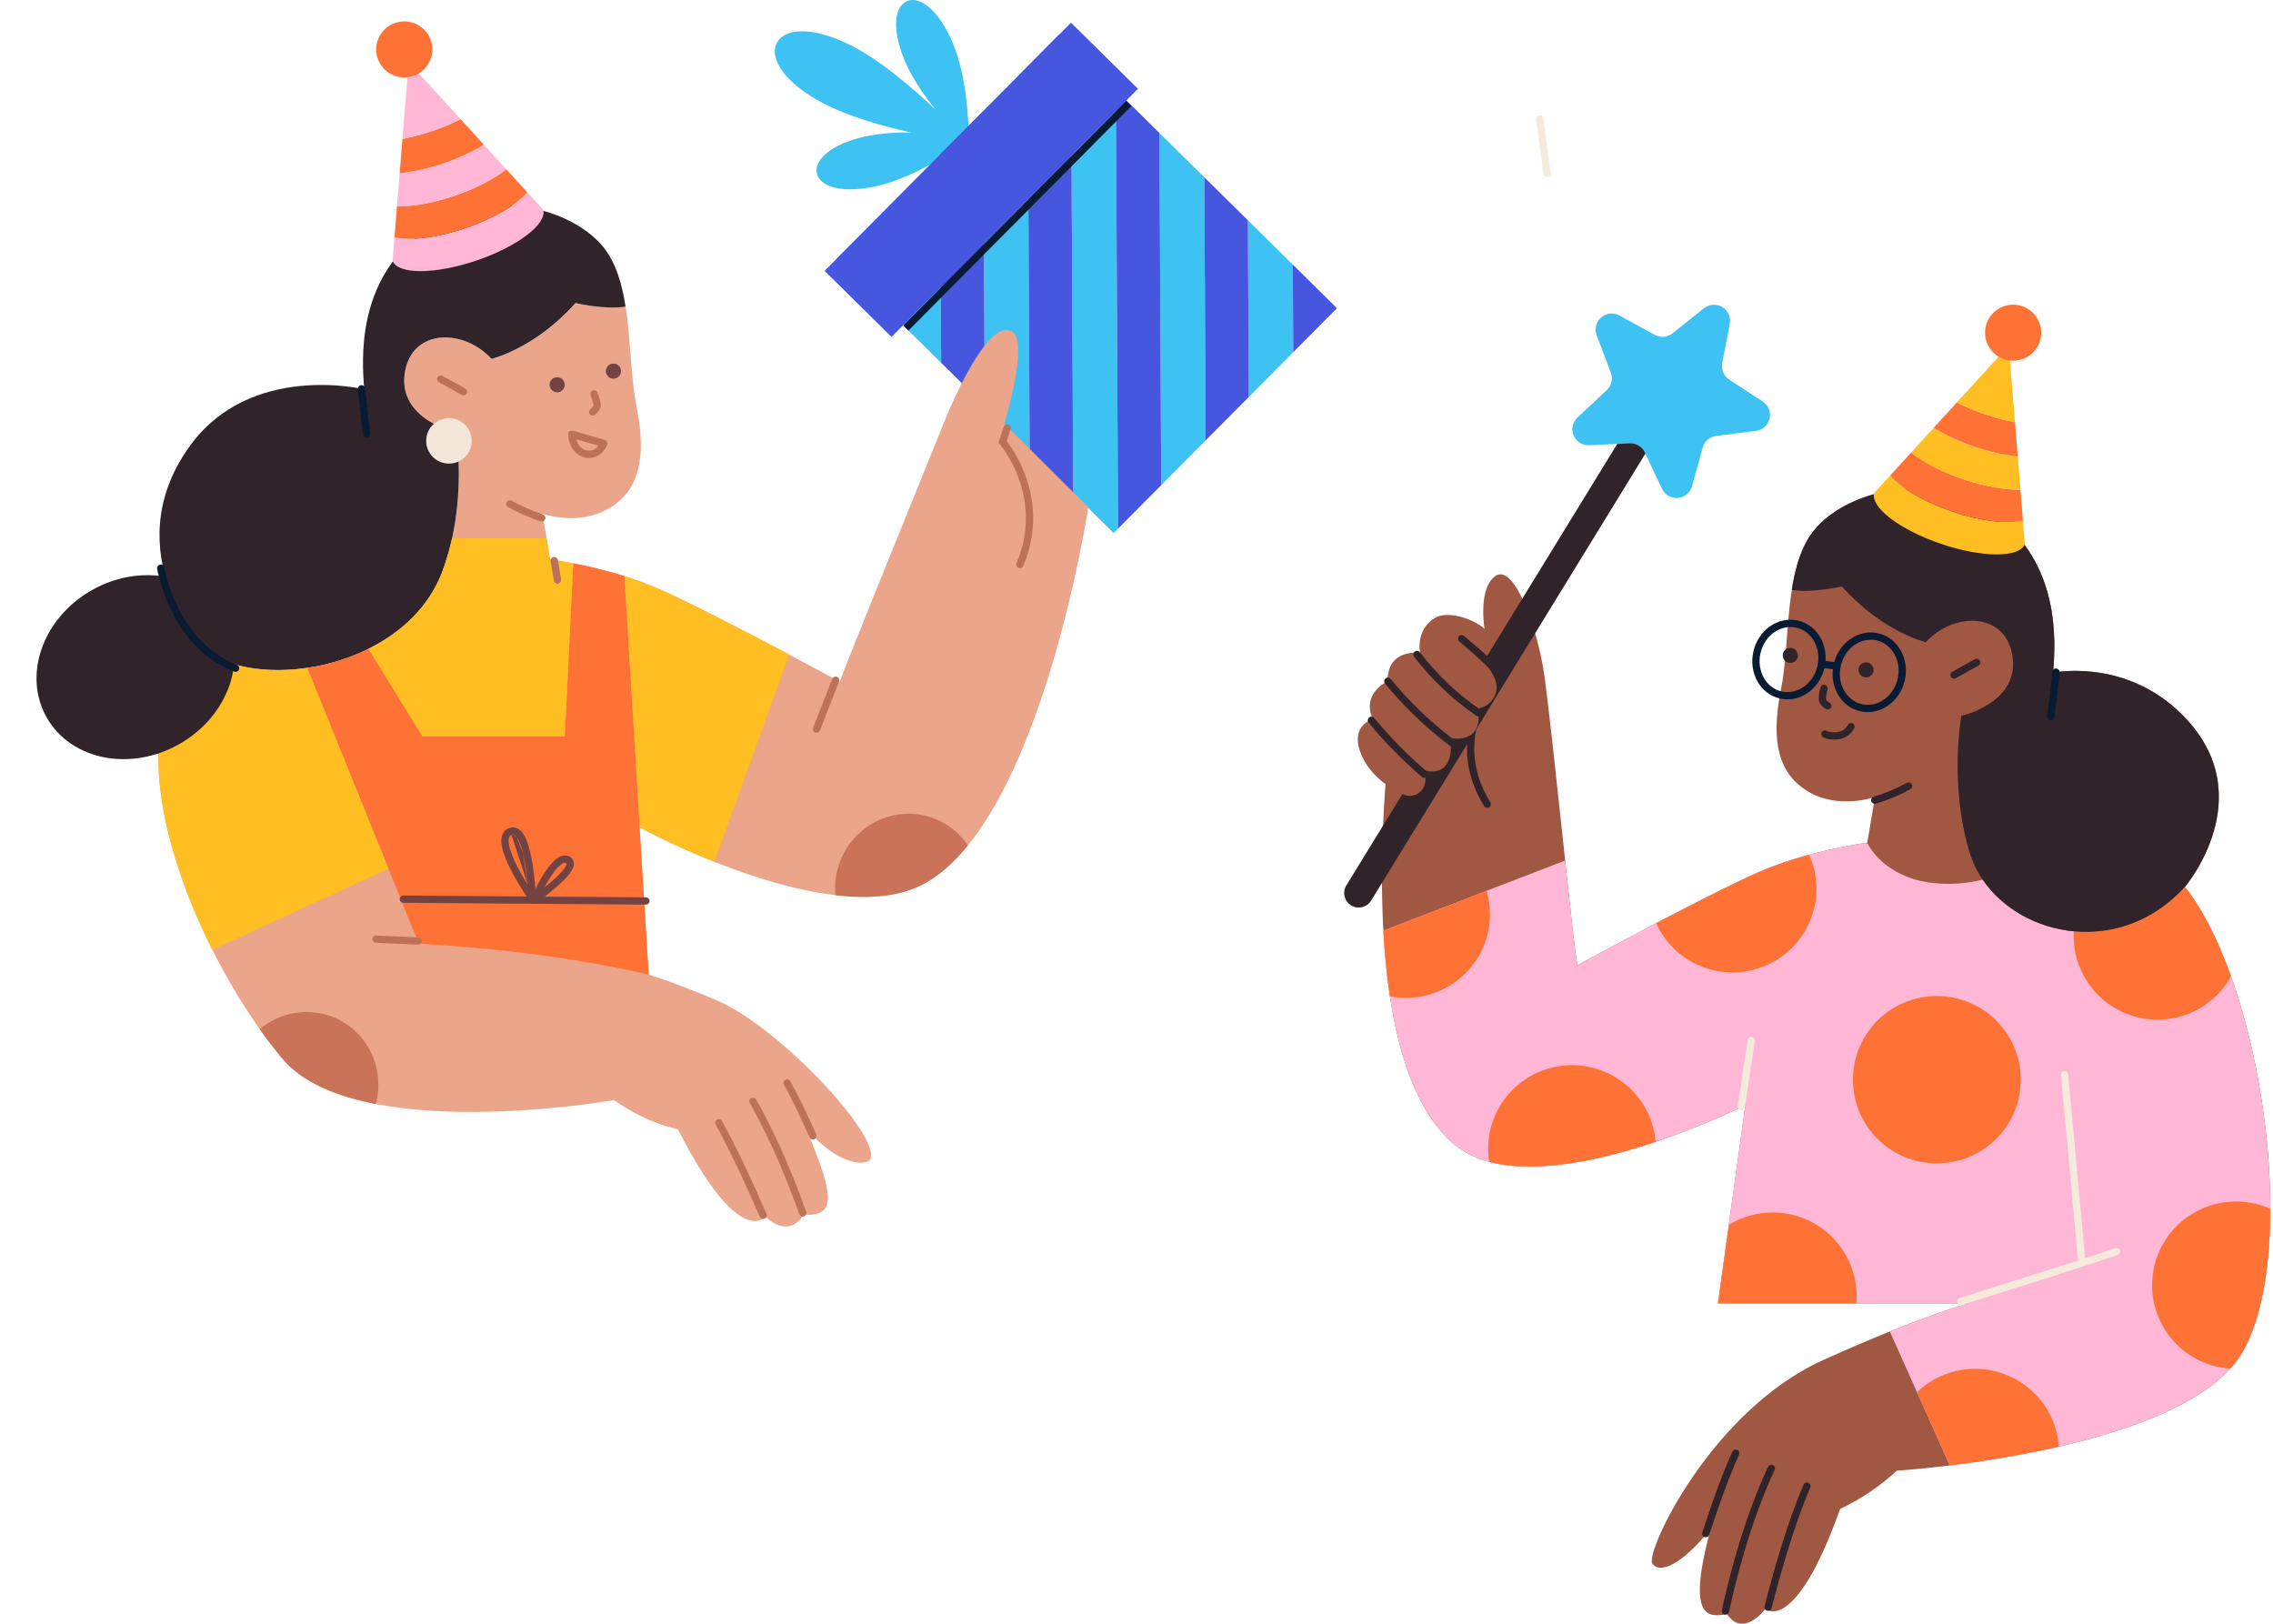 <svg width="266" height="190" viewBox="0 0 266 190" fill="none" xmlns="http://www.w3.org/2000/svg">
<path d="M113.361 16.712C113.361 16.625 113.361 16.499 113.361 16.37L113.463 16.293L113.363 16.272C113.363 14.442 113.207 9.007 111.425 4.866C109.841 1.187 107.655 -0.514 106.137 0.135C104.619 0.784 104.348 3.54 105.924 7.213C106.803 9.26 108.188 11.237 109.523 12.867C106.835 10.328 103.166 7.181 99.853 5.449C95.37 3.108 91.884 3.178 90.917 5.013C89.951 6.847 91.878 9.752 96.356 12.095C99.27 13.62 103.249 14.75 106.63 15.518C104.818 15.456 103.004 15.609 101.228 15.974C97.308 16.851 95.234 18.683 95.594 20.287C95.955 21.892 98.617 22.664 102.536 21.787C106.901 20.811 111.363 17.808 112.897 16.704L113.169 16.744C113.28 16.848 113.346 16.906 113.346 16.906C113.346 16.906 113.346 16.857 113.346 16.77H113.41L113.361 16.712Z" fill="#3EC1F3"/>
<path d="M156.458 36.062L156.392 35.998V36.13L156.458 36.062Z" fill="#3EC1F3"/>
<path d="M151.342 41.216L151.289 30.961L146.038 25.779L146.142 46.45L151.342 41.216Z" fill="#3EC1F3"/>
<path d="M115.067 12.997L115.242 47.489L120.493 52.67L120.265 7.762L115.067 12.997Z" fill="#3EC1F3"/>
<path d="M97.854 30.331L110.137 42.452L110.013 18.085L97.854 30.331Z" fill="#3EC1F3"/>
<path d="M141.091 51.536L140.935 20.745L135.682 15.561L135.891 56.773L141.091 51.536Z" fill="#3EC1F3"/>
<path d="M130.581 10.526L125.33 5.345L125.594 57.707L130.327 62.376L130.841 61.859L130.581 10.526Z" fill="#3EC1F3"/>
<path d="M110.014 18.085L110.138 42.452L115.242 47.489L115.067 12.997L110.014 18.085Z" fill="#4756DF"/>
<path d="M123.984 4.017L120.263 7.762L120.492 52.67L125.593 57.707L125.329 5.345L123.984 4.017Z" fill="#4756DF"/>
<path d="M135.892 56.773L135.682 15.561L130.581 10.526L130.841 61.859L135.892 56.773Z" fill="#4756DF"/>
<path d="M146.141 46.45L146.037 25.779L140.935 20.745L141.091 51.536L146.141 46.45Z" fill="#4756DF"/>
<path d="M156.392 36.13V35.998L151.289 30.961L151.342 41.215L156.392 36.13Z" fill="#4756DF"/>
<path fill-rule="evenodd" clip-rule="evenodd" d="M105.7 38.086L131.783 11.821L132.389 12.419L106.307 38.685L105.7 38.086Z" fill="#081B33"/>
<path d="M125.335 2.656L96.501 31.694L104.333 39.423L133.168 10.385L125.335 2.656Z" fill="#4756DF"/>
<path d="M117.539 49.568C117.539 49.568 120.314 40.418 118.606 38.928C116.544 37.13 113.056 42.971 110.245 49.993C107.288 57.371 98.718 78.295 98.291 79.785C98.291 79.785 83.688 71.826 77.158 68.932C71.395 66.379 64.374 65.451 64.374 65.451L63.482 60.108C63.482 60.108 67.651 61.597 71.224 59.514C74.797 57.431 75.692 53.575 74.501 47.638C73.794 44.12 73.82 39.764 73.22 35.881C70.842 36.281 67.359 35.466 67.359 35.466C62.592 40.809 57.539 41.996 57.539 41.996C54.263 38.434 48.305 38.434 47.413 43.486C46.424 49.072 53.368 50.611 53.368 50.611C53.368 50.611 54.781 58.718 51.793 66.804C47.641 78.04 30.904 81.021 24.043 76.167C11.662 84.892 22.615 111.4 33.008 123.833C41.547 134.047 71.858 128.728 71.858 128.728C71.858 128.728 75.274 131.281 79.329 132.132C86.587 146.39 89.575 142.346 89.575 142.346C89.575 142.346 92.137 145.113 94.058 142.134C97.9 142.346 97.687 140.006 94.272 131.919C98.114 136.601 101.875 136.616 101.956 135.324C102.17 131.919 90.856 120.003 83.812 117.024C78.52 114.785 75.914 114.045 75.914 114.045L74.847 96.808C74.847 96.808 97.499 109.21 108.146 103.405C121.808 95.957 127.358 59.356 127.358 59.356L117.539 49.568Z" fill="#EAA58B"/>
<path d="M51.792 66.804C54.781 58.718 53.355 50.606 53.355 50.606C53.355 50.606 46.411 49.068 47.4 43.482C48.292 38.434 54.249 38.434 57.526 41.992C57.526 41.992 62.587 40.805 67.345 35.462C67.345 35.462 70.829 36.277 73.207 35.877C72.791 33.202 72.078 30.744 70.62 28.929C67.046 24.477 57.219 21.506 49.477 27.148C41.734 32.789 42.328 41.992 42.627 45.554C42.627 45.554 29.236 42.286 22.113 52.33C13.361 64.672 24.034 76.163 24.034 76.163C30.903 81.021 47.641 78.04 51.792 66.804Z" fill="#30242A"/>
<path d="M75.219 102.845L74.846 96.808H74.865L73.078 67.409C71.107 66.801 69.105 66.299 67.08 65.904L66.094 86.168H49.444L43.119 75.922C40.861 77.033 38.444 77.785 35.953 78.15L45.465 101.651L49.017 110.427C49.017 110.427 57.128 110.853 64.386 111.917C71.644 112.981 75.913 114.045 75.913 114.045L75.219 102.845Z" fill="#FF7235"/>
<path fill-rule="evenodd" clip-rule="evenodd" d="M117.985 49.69C118.209 49.76 118.335 49.999 118.264 50.223C118.113 50.701 117.959 51.168 117.806 51.612C117.832 51.645 117.861 51.683 117.893 51.724C118.041 51.92 118.247 52.206 118.482 52.574C118.952 53.31 119.542 54.375 120.021 55.701C120.982 58.355 121.505 62.06 119.746 66.225C119.655 66.441 119.405 66.543 119.187 66.452C118.97 66.36 118.868 66.111 118.959 65.894C120.616 61.973 120.125 58.495 119.218 55.99C118.764 54.735 118.206 53.726 117.762 53.032C117.54 52.685 117.348 52.417 117.212 52.238C117.144 52.148 117.09 52.081 117.054 52.036C117.036 52.014 117.022 51.998 117.013 51.987C117.009 51.982 117.006 51.978 117.004 51.976L117.002 51.974L117.002 51.974L117.002 51.974L117.002 51.974L116.84 51.788L116.922 51.555C117.098 51.056 117.275 50.52 117.449 49.968C117.52 49.744 117.76 49.619 117.985 49.69Z" fill="#BB7259"/>
<path fill-rule="evenodd" clip-rule="evenodd" d="M97.946 79.199C98.166 79.284 98.275 79.531 98.189 79.75L95.95 85.472C95.864 85.691 95.616 85.799 95.397 85.714C95.177 85.628 95.069 85.382 95.154 85.163L97.393 79.441C97.479 79.222 97.727 79.113 97.946 79.199Z" fill="#BB7259"/>
<path fill-rule="evenodd" clip-rule="evenodd" d="M91.909 126.369C92.114 126.254 92.375 126.326 92.49 126.531C93.487 128.293 94.611 130.696 95.515 132.739C95.61 132.954 95.512 133.206 95.296 133.3C95.081 133.395 94.829 133.298 94.734 133.083C93.832 131.045 92.722 128.673 91.747 126.949C91.631 126.744 91.704 126.485 91.909 126.369Z" fill="#BB7259"/>
<path fill-rule="evenodd" clip-rule="evenodd" d="M87.902 128.492C88.107 128.375 88.367 128.447 88.484 128.651C91.063 133.179 93.081 138.24 94.344 141.787C94.423 142.008 94.307 142.252 94.085 142.33C93.863 142.409 93.619 142.293 93.54 142.072C92.284 138.546 90.285 133.537 87.741 129.072C87.625 128.867 87.697 128.608 87.902 128.492Z" fill="#BB7259"/>
<path fill-rule="evenodd" clip-rule="evenodd" d="M83.925 131.007C84.132 130.895 84.392 130.971 84.504 131.177C86.435 134.71 88.311 138.82 89.7 142.044C89.793 142.26 89.693 142.511 89.477 142.603C89.26 142.696 89.009 142.596 88.916 142.38C87.531 139.166 85.667 135.083 83.755 131.585C83.642 131.378 83.718 131.12 83.925 131.007Z" fill="#BB7259"/>
<path fill-rule="evenodd" clip-rule="evenodd" d="M46.776 105.21C46.778 104.975 46.97 104.786 47.206 104.788L75.596 105.001C75.832 105.003 76.022 105.195 76.02 105.43C76.018 105.665 75.826 105.854 75.59 105.852L47.2 105.639C46.964 105.637 46.774 105.446 46.776 105.21Z" fill="#724342"/>
<path d="M38.596 118.864C37.211 118.396 35.727 118.294 34.29 118.568C32.853 118.843 31.512 119.484 30.399 120.431C31.264 121.65 32.137 122.793 33.008 123.835C35.368 126.659 39.392 128.304 43.98 129.183C45.143 124.846 42.827 120.316 38.596 118.864Z" fill="#CA7358"/>
<path d="M108.145 103.405C110 102.394 111.704 100.851 113.268 98.924C112.256 97.405 110.77 96.262 109.04 95.67C104.611 94.153 99.759 96.579 98.203 101.088C97.797 102.263 97.646 103.512 97.761 104.75C101.635 105.205 105.315 104.948 108.145 103.405Z" fill="#CA7358"/>
<path d="M35.952 78.15C31.354 78.834 26.863 78.163 24.043 76.167C15.046 82.508 18.372 98.238 24.85 111.136L45.466 101.651L35.952 78.15Z" fill="#FFBE21"/>
<path d="M51.792 66.804C50.251 70.973 46.976 74.005 43.119 75.922L49.444 86.168H66.094L67.08 65.915C65.441 65.593 64.373 65.451 64.373 65.451L63.959 62.974H52.906C52.624 64.275 52.251 65.554 51.792 66.804Z" fill="#FFBE21"/>
<path d="M77.155 68.932C75.826 68.352 74.465 67.847 73.078 67.419L74.865 96.819C77.7 98.316 80.615 99.657 83.597 100.839L92.349 76.593C87.551 74.039 80.974 70.635 77.155 68.932Z" fill="#FFBE21"/>
<path d="M21.049 87.031C26.766 83.741 29.077 77.06 26.21 72.109C23.343 67.159 16.383 65.813 10.666 69.104C4.949 72.395 2.638 79.075 5.505 84.026C8.372 88.976 15.331 90.322 21.049 87.031Z" fill="#30242A"/>
<path fill-rule="evenodd" clip-rule="evenodd" d="M18.743 66.065C18.976 66.026 19.195 66.183 19.234 66.415L18.813 66.485C19.234 66.415 19.234 66.415 19.234 66.415C19.234 66.415 19.234 66.415 19.234 66.415L19.234 66.415L19.235 66.419L19.238 66.436C19.241 66.451 19.245 66.475 19.251 66.506C19.263 66.569 19.282 66.662 19.308 66.783C19.362 67.025 19.446 67.376 19.57 67.807C19.819 68.67 20.224 69.849 20.85 71.111C22.106 73.641 24.228 76.461 27.717 77.791C27.938 77.875 28.048 78.121 27.964 78.341C27.88 78.56 27.633 78.67 27.413 78.586C23.644 77.15 21.39 74.118 20.085 71.488C19.43 70.17 19.008 68.941 18.75 68.042C18.62 67.592 18.531 67.223 18.474 66.966C18.446 66.837 18.426 66.736 18.412 66.666C18.406 66.631 18.401 66.604 18.397 66.586C18.396 66.576 18.394 66.569 18.393 66.564L18.392 66.558L18.392 66.556L18.392 66.555C18.392 66.555 18.392 66.555 18.813 66.485L18.392 66.555C18.353 66.323 18.51 66.104 18.743 66.065Z" fill="#081B33"/>
<path fill-rule="evenodd" clip-rule="evenodd" d="M180.131 13.503C180.365 13.472 180.58 13.635 180.611 13.868L181.465 20.252C181.496 20.485 181.332 20.699 181.098 20.73C180.864 20.761 180.65 20.598 180.619 20.365L179.765 13.981C179.734 13.748 179.898 13.534 180.131 13.503Z" fill="#F5EBDC"/>
<path d="M255.693 103.784C255.693 103.784 265.299 92.506 254.626 82.93C248.102 77.078 240.266 78.708 240.266 78.708C240.563 75.146 241.159 65.94 233.416 60.301C225.674 54.662 215.844 57.631 212.271 62.082C208.698 66.534 209.592 74.85 208.401 80.787C207.21 86.724 208.102 90.576 211.675 92.663C215.249 94.751 219.42 93.257 219.42 93.257L218.525 98.6C218.525 98.6 211.507 99.528 205.743 102.081C199.212 104.975 184.611 112.934 184.611 112.934C184.184 111.444 181.836 87.186 180.769 79.312C179.955 73.314 177.14 65.906 175.005 67.396C172.935 68.841 173.724 73.567 173.724 73.567L162.838 84.845C162.838 84.845 157.457 123.516 170.309 134.001C179.701 141.661 204.249 129.319 204.249 129.319L201.047 152.514H230.338C230.338 152.514 224.846 153.969 213.428 159.11C200.193 165.069 192.509 181.667 193.363 182.944C194.217 184.22 196.778 183.156 200.193 178.9C197.205 189.966 200.193 189.115 202.115 188.902C204.068 191.702 206.597 188.263 206.597 188.263C206.597 188.263 210.013 191.455 215.349 176.56C217.773 175.42 220.006 173.913 221.966 172.091C221.966 172.091 255.907 169.963 262.524 158.046C269.141 146.13 264.658 115.062 255.693 103.784Z" fill="#A15842"/>
<path fill-rule="evenodd" clip-rule="evenodd" d="M43.574 109.877C43.585 109.642 43.784 109.46 44.019 109.47L48.929 109.683C49.164 109.693 49.347 109.892 49.337 110.126C49.327 110.361 49.127 110.543 48.892 110.533L43.982 110.32C43.747 110.31 43.564 110.111 43.574 109.877Z" fill="#BB7259"/>
<path fill-rule="evenodd" clip-rule="evenodd" d="M59.288 58.771C59.4 58.565 59.658 58.487 59.866 58.599C61.046 59.233 62.276 59.769 63.544 60.203C63.767 60.279 63.886 60.521 63.809 60.744C63.733 60.966 63.49 61.084 63.267 61.008C61.955 60.559 60.682 60.004 59.461 59.348C59.253 59.236 59.176 58.978 59.288 58.771Z" fill="#BB7259"/>
<path fill-rule="evenodd" clip-rule="evenodd" d="M42.26 45.074C42.495 45.05 42.704 45.221 42.727 45.455C42.889 47.077 43.108 49.093 43.321 50.682C43.352 50.915 43.188 51.129 42.954 51.16C42.721 51.191 42.506 51.027 42.475 50.794C42.26 49.192 42.04 47.165 41.877 45.539C41.854 45.305 42.025 45.097 42.26 45.074Z" fill="#081B33"/>
<path fill-rule="evenodd" clip-rule="evenodd" d="M59.86 97.697C59.995 97.643 60.087 97.653 60.166 97.687ZM60.166 97.687C60.259 97.728 60.377 97.823 60.509 98.014ZM60.509 98.014C60.776 98.401 61.01 99.045 61.207 99.868ZM61.207 99.868C61.47 100.97 61.645 102.301 61.772 103.545ZM61.772 103.545C61.387 102.929 60.94 102.173 60.545 101.4C60.074 100.479 59.696 99.567 59.566 98.847C59.502 98.487 59.507 98.215 59.564 98.028C59.614 97.862 59.704 97.759 59.86 97.697M62.037 99.671C62.443 101.372 62.644 103.563 62.776 105.162C62.791 105.353 62.677 105.531 62.496 105.597C62.315 105.662 62.112 105.599 62.002 105.442L62.35 105.197C62.002 105.442 62.001 105.442 62.001 105.442L61.997 105.436L61.986 105.421C61.977 105.407 61.962 105.387 61.944 105.36C61.908 105.308 61.855 105.231 61.788 105.134C61.656 104.938 61.47 104.659 61.253 104.321C60.822 103.646 60.267 102.733 59.784 101.786C59.305 100.848 58.878 99.844 58.726 98.998C58.65 98.575 58.635 98.151 58.747 97.781C58.866 97.39 59.124 97.074 59.542 96.907C59.87 96.776 60.201 96.774 60.508 96.907C60.799 97.034 61.029 97.266 61.212 97.531C61.574 98.053 61.836 98.828 62.037 99.671Z" fill="#724342"/>
<path fill-rule="evenodd" clip-rule="evenodd" d="M62.506 105.32L62.114 105.151C62.037 105.328 62.09 105.535 62.242 105.655C62.395 105.774 62.608 105.776 62.763 105.66C63.73 104.931 65.051 103.92 65.977 102.993C66.433 102.536 66.832 102.063 67.027 101.627C67.126 101.408 67.193 101.153 67.147 100.894C67.097 100.614 66.925 100.397 66.68 100.253C66.369 100.07 66.035 100.061 65.726 100.159C65.432 100.252 65.159 100.441 64.915 100.66C64.427 101.1 63.954 101.757 63.549 102.41C63.14 103.069 62.782 103.754 62.526 104.272C62.399 104.531 62.296 104.75 62.225 104.904C62.19 104.981 62.162 105.042 62.143 105.085C62.134 105.106 62.127 105.122 62.122 105.133L62.116 105.146L62.114 105.151C62.114 105.151 62.114 105.151 62.506 105.32ZM64.275 102.858C64.068 103.193 63.873 103.536 63.698 103.86C64.299 103.378 64.894 102.871 65.372 102.393C65.816 101.947 66.12 101.565 66.248 101.28C66.311 101.139 66.31 101.067 66.306 101.044C66.306 101.044 66.306 101.044 66.306 101.044C66.306 101.04 66.306 101.021 66.247 100.986C66.177 100.945 66.101 100.933 65.984 100.97C65.853 101.011 65.686 101.113 65.487 101.292C65.091 101.649 64.669 102.223 64.275 102.858Z" fill="#724342"/>
<path fill-rule="evenodd" clip-rule="evenodd" d="M64.79 65.18C65.023 65.141 65.243 65.298 65.282 65.53L65.662 67.798C65.701 68.03 65.544 68.249 65.311 68.288C65.079 68.327 64.859 68.17 64.82 67.938L64.44 65.67C64.401 65.438 64.558 65.219 64.79 65.18Z" fill="#BB7259"/>
<path fill-rule="evenodd" clip-rule="evenodd" d="M51.203 44.154C51.318 43.948 51.578 43.874 51.784 43.989L54.441 45.461C54.647 45.575 54.722 45.834 54.607 46.04C54.492 46.245 54.233 46.319 54.026 46.205L51.369 44.733C51.163 44.618 51.089 44.359 51.203 44.154Z" fill="#BB7259"/>
<path fill-rule="evenodd" clip-rule="evenodd" d="M66.654 50.48C66.762 50.394 66.905 50.366 67.038 50.403L70.771 51.467C70.885 51.5 70.98 51.578 71.034 51.682C71.087 51.787 71.095 51.909 71.056 52.02C70.632 53.198 69.531 53.747 68.497 53.544C67.445 53.338 66.578 52.389 66.494 50.836C66.487 50.698 66.546 50.566 66.654 50.48ZM67.438 51.403C67.649 52.219 68.171 52.613 68.662 52.709C69.158 52.806 69.699 52.623 70.04 52.144L67.438 51.403Z" fill="#BB7259"/>
<path d="M65.201 45.908C65.691 45.908 66.087 45.512 66.087 45.025C66.087 44.537 65.691 44.142 65.201 44.142C64.712 44.142 64.316 44.537 64.316 45.025C64.316 45.512 64.712 45.908 65.201 45.908Z" fill="#724342"/>
<path d="M71.788 44.312C72.278 44.312 72.674 43.916 72.674 43.429C72.674 42.941 72.278 42.545 71.788 42.545C71.299 42.545 70.903 42.941 70.903 43.429C70.903 43.916 71.299 44.312 71.788 44.312Z" fill="#724342"/>
<path fill-rule="evenodd" clip-rule="evenodd" d="M69.372 45.705C69.593 45.622 69.839 45.733 69.922 45.953C70.031 46.24 70.14 46.55 70.214 46.825C70.251 46.961 70.282 47.098 70.299 47.223C70.314 47.337 70.324 47.489 70.285 47.632L70.282 47.641L70.279 47.65C70.159 48.02 69.915 48.339 69.589 48.553C69.392 48.682 69.128 48.628 68.998 48.431C68.868 48.235 68.923 47.971 69.119 47.842C69.276 47.739 69.395 47.588 69.458 47.413C69.458 47.403 69.458 47.378 69.452 47.334C69.442 47.261 69.422 47.164 69.39 47.046C69.326 46.812 69.229 46.531 69.124 46.254C69.04 46.034 69.152 45.788 69.372 45.705Z" fill="#BB7259"/>
<path d="M61.691 22.483L62.82 23.72L63.567 24.541C64.043 26.201 60.578 28.846 55.763 30.484C50.947 32.123 46.584 32.138 45.944 30.533L46.033 29.427L46.17 27.761C47.978 28.186 51.116 27.843 54.474 26.697C57.831 25.55 60.525 23.93 61.691 22.483Z" fill="#FFB7D5"/>
<path d="M53.171 22.913C55.69 22.062 57.837 20.925 59.246 19.802L61.69 22.483C60.525 23.93 57.827 25.56 54.467 26.703C51.107 27.846 47.971 28.192 46.163 27.767L46.456 24.149C48.259 24.181 50.652 23.768 53.171 22.913Z" fill="#FF7235"/>
<path d="M56.629 16.933L59.246 19.802C57.837 20.925 55.69 22.058 53.171 22.913C50.652 23.768 48.261 24.19 46.455 24.151L46.767 20.285C50.253 19.865 53.612 18.724 56.629 16.933V16.933Z" fill="#FFB7D5"/>
<path d="M50.578 15.333C51.717 14.949 52.828 14.485 53.901 13.944L56.63 16.933C53.612 18.724 50.253 19.865 46.768 20.285L47.096 16.259C48.277 16.032 49.441 15.723 50.578 15.333V15.333Z" fill="#FF7235"/>
<path d="M47.096 16.259L47.824 7.279L53.903 13.944C52.83 14.485 51.719 14.949 50.579 15.333C49.441 15.723 48.277 16.032 47.096 16.259V16.259Z" fill="#FFB7D5"/>
<path d="M47.31 9.058C49.125 9.058 50.597 7.591 50.597 5.781C50.597 3.971 49.125 2.504 47.31 2.504C45.494 2.504 44.022 3.971 44.022 5.781C44.022 7.591 45.494 9.058 47.31 9.058Z" fill="#FF7235"/>
<path d="M52.54 54.249C54.014 54.249 55.208 53.058 55.208 51.589C55.208 50.12 54.014 48.929 52.54 48.929C51.066 48.929 49.872 50.12 49.872 51.589C49.872 53.058 51.066 54.249 52.54 54.249Z" fill="#F4E6D8"/>
<path d="M224.341 162.909L224.89 164.132L228.177 171.476C238.295 170.229 257.692 166.748 262.523 158.046C269.14 146.13 264.657 115.062 255.692 103.784C248.221 111.974 236.668 109.742 232.036 102.933C231.183 103.144 230.313 103.286 229.436 103.358C228.069 103.484 226.691 103.43 225.338 103.196C223.717 102.927 222.181 102.282 220.855 101.313C219.167 100.047 218.55 98.677 218.55 98.677L218.264 98.636C216.953 98.83 210.855 99.815 205.742 102.081C199.21 104.975 184.61 112.934 184.61 112.934C184.418 112.266 183.839 107.003 183.162 100.698L174.872 103.89L173.973 104.237L169.685 105.893L161.887 108.901C162.446 118.92 164.544 129.298 170.308 134.001C179.7 141.661 204.248 129.319 204.248 129.319L201.046 152.514H230.337C230.337 152.514 227.334 153.312 221.158 155.801L222.58 158.974L224.341 162.909Z" fill="#FFB7D5"/>
<path d="M183.969 124.638C181.365 124.638 178.867 125.669 177.026 127.505C175.185 129.34 174.15 131.83 174.15 134.426C174.15 134.935 174.189 135.443 174.267 135.946C179.864 137.435 187.557 135.686 193.752 133.605C193.546 131.16 192.425 128.881 190.614 127.221C188.802 125.56 186.43 124.638 183.969 124.638V124.638Z" fill="#FF7235"/>
<path d="M174.364 106.976C174.363 106.051 174.232 105.131 173.973 104.243L169.685 105.899L161.887 108.908C162.03 111.476 162.275 114.068 162.657 116.581C164.08 116.859 165.546 116.819 166.951 116.465C168.357 116.111 169.666 115.451 170.785 114.533C171.904 113.614 172.805 112.461 173.424 111.154C174.043 109.847 174.364 108.421 174.364 106.976V106.976Z" fill="#FF7235"/>
<path d="M202.754 113.785C204.39 113.784 206 113.376 207.438 112.597C208.876 111.818 210.095 110.694 210.986 109.326C211.877 107.958 212.41 106.389 212.538 104.763C212.667 103.137 212.385 101.505 211.72 100.015C209.678 100.553 207.68 101.244 205.743 102.081C202.737 103.413 198.022 105.818 193.806 108.027C194.584 109.743 195.842 111.199 197.429 112.22C199.016 113.242 200.865 113.785 202.754 113.785Z" fill="#FF7235"/>
<path d="M226.662 136.129C232.085 136.129 236.481 131.746 236.481 126.34C236.481 120.934 232.085 116.551 226.662 116.551C221.239 116.551 216.843 120.934 216.843 126.34C216.843 131.746 221.239 136.129 226.662 136.129Z" fill="#FF7235"/>
<path d="M207.451 141.874C205.642 141.874 203.868 142.374 202.328 143.319L201.047 152.514H217.229C217.255 152.233 217.27 151.95 217.27 151.663C217.27 149.067 216.235 146.577 214.394 144.741C212.553 142.905 210.055 141.874 207.451 141.874Z" fill="#FF7235"/>
<path d="M242.688 108.972C242.688 109.157 242.671 109.342 242.671 109.529C242.672 111.7 243.397 113.81 244.732 115.525C246.067 117.241 247.936 118.465 250.046 119.006C252.155 119.546 254.385 119.372 256.384 118.511C258.384 117.65 260.039 116.151 261.09 114.249C259.581 110.029 257.756 106.376 255.692 103.784C251.924 107.914 247.119 109.393 242.688 108.972Z" fill="#FF7235"/>
<path d="M251.85 150.386C251.851 152.865 252.795 155.252 254.492 157.064C256.19 158.876 258.513 159.979 260.995 160.149C261.584 159.509 262.097 158.804 262.523 158.046C264.7 154.127 265.676 148.132 265.684 141.448C264.189 140.78 262.549 140.496 260.915 140.622C259.281 140.747 257.704 141.278 256.329 142.167C254.954 143.055 253.823 144.273 253.041 145.708C252.259 147.144 251.849 148.752 251.85 150.386V150.386Z" fill="#FF7235"/>
<path d="M231.145 160.174C228.607 160.172 226.168 161.152 224.342 162.909L224.891 164.132L228.178 171.476C232.465 170.957 236.723 170.223 240.936 169.276C240.762 166.805 239.655 164.493 237.838 162.804C236.021 161.115 233.629 160.175 231.145 160.174V160.174Z" fill="#FF7235"/>
<path fill-rule="evenodd" clip-rule="evenodd" d="M248.092 146.312C248.168 146.534 248.048 146.776 247.825 146.852C243.869 148.196 238.959 149.741 234.728 151.073C232.82 151.673 231.049 152.231 229.568 152.706C229.343 152.778 229.103 152.655 229.03 152.431C228.958 152.208 229.081 151.968 229.306 151.896C230.797 151.418 232.573 150.859 234.485 150.257C238.711 148.927 243.603 147.387 247.55 146.046C247.773 145.97 248.016 146.089 248.092 146.312Z" fill="#F5EBDC"/>
<path fill-rule="evenodd" clip-rule="evenodd" d="M241.567 125.342C241.802 125.32 242.009 125.492 242.031 125.726L244.057 147.687C244.078 147.921 243.906 148.128 243.671 148.15C243.436 148.171 243.228 147.999 243.207 147.765L241.181 125.804C241.159 125.57 241.332 125.363 241.567 125.342Z" fill="#F5EBDC"/>
<path fill-rule="evenodd" clip-rule="evenodd" d="M203.3 169.655C203.514 169.754 203.607 170.007 203.509 170.22C202.21 173.026 200.725 177.431 200.024 179.589C199.952 179.813 199.711 179.935 199.487 179.863C199.262 179.79 199.139 179.55 199.212 179.327C199.911 177.173 201.411 172.722 202.733 169.863C202.832 169.65 203.086 169.557 203.3 169.655Z" fill="#30242A"/>
<path fill-rule="evenodd" clip-rule="evenodd" d="M207.47 171.437C207.684 171.536 207.776 171.789 207.677 172.002C204.722 178.342 202.984 185.582 202.339 188.591C202.29 188.82 202.063 188.967 201.832 188.918C201.602 188.869 201.455 188.643 201.504 188.413C202.153 185.387 203.907 178.071 206.903 171.643C207.002 171.43 207.256 171.338 207.47 171.437Z" fill="#30242A"/>
<path fill-rule="evenodd" clip-rule="evenodd" d="M211.628 173.509C211.845 173.603 211.944 173.853 211.85 174.069C209.944 178.453 208.269 184.455 207.326 188.164C207.268 188.391 207.036 188.529 206.807 188.472C206.579 188.414 206.44 188.182 206.498 187.955C207.442 184.241 209.131 178.182 211.067 173.73C211.161 173.515 211.412 173.416 211.628 173.509Z" fill="#30242A"/>
<path fill-rule="evenodd" clip-rule="evenodd" d="M205.001 121.333C205.234 121.368 205.395 121.585 205.36 121.817L204.198 129.542C204.163 129.774 203.946 129.934 203.713 129.9C203.48 129.865 203.319 129.648 203.354 129.416L204.515 121.691C204.55 121.459 204.768 121.299 205.001 121.333Z" fill="#F5EBDC"/>
<path d="M254.625 82.93C248.101 77.078 240.265 78.708 240.265 78.708C240.562 75.146 241.158 65.94 233.415 60.301C225.673 54.662 215.843 57.631 212.27 62.082C210.814 63.897 210.099 66.355 209.683 69.03C212.061 69.43 215.547 68.615 215.547 68.615C220.311 73.958 225.366 75.146 225.366 75.146C228.642 71.584 234.598 71.584 235.492 76.635C236.481 82.221 229.535 83.76 229.535 83.76C229.535 83.76 228.062 91.72 230.495 99.745C230.842 100.88 231.358 101.956 232.028 102.937C236.66 109.746 248.215 111.981 255.684 103.788C256.053 103.334 256.396 102.86 256.71 102.367C258.873 99.036 263.016 90.459 254.625 82.93Z" fill="#30242A"/>
<path fill-rule="evenodd" clip-rule="evenodd" d="M223.726 91.766C223.841 91.971 223.767 92.23 223.562 92.345C222.278 93.061 220.918 93.63 219.507 94.042C219.281 94.108 219.044 93.978 218.977 93.753C218.911 93.527 219.041 93.291 219.267 93.225C220.617 92.831 221.918 92.287 223.145 91.602C223.351 91.487 223.611 91.561 223.726 91.766Z" fill="#30242A"/>
<path fill-rule="evenodd" clip-rule="evenodd" d="M240.638 78.223C240.873 78.246 241.044 78.454 241.02 78.688C240.858 80.314 240.64 82.341 240.425 83.944C240.394 84.177 240.179 84.34 239.946 84.309C239.712 84.278 239.548 84.064 239.579 83.831C239.792 82.242 240.009 80.226 240.171 78.604C240.194 78.37 240.403 78.199 240.638 78.223Z" fill="#081B33"/>
<path fill-rule="evenodd" clip-rule="evenodd" d="M231.695 77.303C231.81 77.509 231.735 77.768 231.529 77.882L228.872 79.354C228.666 79.469 228.406 79.395 228.291 79.189C228.177 78.984 228.251 78.725 228.457 78.611L231.115 77.138C231.321 77.024 231.581 77.098 231.695 77.303Z" fill="#30242A"/>
<path fill-rule="evenodd" clip-rule="evenodd" d="M216.819 84.652C217.028 84.761 217.108 85.019 216.997 85.227C216.543 86.084 215.754 86.431 215.048 86.521C214.697 86.566 214.356 86.55 214.067 86.5C213.786 86.452 213.52 86.367 213.333 86.251C213.133 86.126 213.072 85.864 213.197 85.664C213.322 85.465 213.585 85.404 213.785 85.529C213.842 85.564 213.988 85.623 214.211 85.661C214.425 85.698 214.68 85.71 214.94 85.677C215.457 85.611 215.954 85.374 216.242 84.829C216.352 84.621 216.611 84.542 216.819 84.652Z" fill="#30242A"/>
<path d="M218.371 79.27C218.86 79.27 219.257 78.874 219.257 78.387C219.257 77.899 218.86 77.504 218.371 77.504C217.882 77.504 217.485 77.899 217.485 78.387C217.485 78.874 217.882 79.27 218.371 79.27Z" fill="#30242A"/>
<path fill-rule="evenodd" clip-rule="evenodd" d="M213.547 80.123C213.777 80.176 213.92 80.405 213.866 80.634C213.799 80.922 213.741 81.213 213.71 81.454C213.694 81.574 213.687 81.673 213.687 81.747C213.687 81.79 213.69 81.815 213.692 81.825C213.778 81.991 213.916 82.124 214.086 82.206C214.298 82.308 214.388 82.562 214.286 82.774C214.184 82.986 213.928 83.075 213.716 82.973C213.364 82.804 213.079 82.521 212.91 82.169L212.906 82.161L212.902 82.152C212.844 82.017 212.834 81.865 212.833 81.751C212.833 81.625 212.845 81.486 212.863 81.345C212.899 81.064 212.965 80.741 213.035 80.442C213.088 80.213 213.317 80.07 213.547 80.123Z" fill="#30242A"/>
<path fill-rule="evenodd" clip-rule="evenodd" d="M206.028 76.408C205.54 78.511 206.691 80.493 208.488 80.908C210.285 81.323 212.194 80.048 212.683 77.945C213.172 75.843 212.021 73.861 210.223 73.445C208.426 73.03 206.517 74.305 206.028 76.408ZM208.295 81.737C205.958 81.197 204.621 78.692 205.197 76.216C205.773 73.739 208.079 72.076 210.416 72.616C212.753 73.156 214.09 75.661 213.515 78.138C212.939 80.614 210.632 82.277 208.295 81.737Z" fill="#081B33"/>
<path d="M209.514 77.572C210.003 77.572 210.399 77.176 210.399 76.689C210.399 76.201 210.003 75.805 209.514 75.805C209.024 75.805 208.628 76.201 208.628 76.689C208.628 77.176 209.024 77.572 209.514 77.572Z" fill="#30242A"/>
<path fill-rule="evenodd" clip-rule="evenodd" d="M215.422 77.897C214.933 80 216.084 81.982 217.881 82.397C219.679 82.812 221.587 81.537 222.076 79.434C222.565 77.331 221.414 75.35 219.617 74.934C217.819 74.519 215.911 75.794 215.422 77.897ZM217.689 83.226C215.352 82.686 214.014 80.181 214.59 77.705C215.166 75.228 217.472 73.565 219.809 74.105C222.146 74.645 223.484 77.15 222.908 79.627C222.332 82.103 220.026 83.766 217.689 83.226Z" fill="#081B33"/>
<path fill-rule="evenodd" clip-rule="evenodd" d="M212.897 77.656C212.93 77.423 213.146 77.262 213.38 77.295L214.874 77.508C215.107 77.541 215.27 77.757 215.236 77.989C215.203 78.222 214.987 78.384 214.753 78.35L213.259 78.138C213.026 78.104 212.863 77.889 212.897 77.656Z" fill="#081B33"/>
<path fill-rule="evenodd" clip-rule="evenodd" d="M170.729 74.463C170.88 74.283 171.15 74.26 171.33 74.412L171.055 74.737L170.78 75.063C170.6 74.911 170.577 74.643 170.729 74.463ZM175.844 79.289L176.055 79.073L175.92 78.803C175.84 78.645 175.699 78.464 175.545 78.287C175.384 78.102 175.183 77.891 174.959 77.668C174.511 77.221 173.958 76.71 173.422 76.23C172.885 75.748 172.363 75.294 171.974 74.96C171.78 74.793 171.619 74.656 171.507 74.561C171.451 74.513 171.407 74.476 171.377 74.451L171.33 74.412C171.33 74.412 171.33 74.412 171.055 74.737C170.78 75.063 170.78 75.063 170.78 75.063L170.825 75.1C170.855 75.125 170.898 75.162 170.954 75.209C171.065 75.303 171.224 75.439 171.417 75.605C171.802 75.936 172.32 76.386 172.851 76.862C173.382 77.339 173.923 77.839 174.355 78.27C174.572 78.486 174.757 78.681 174.9 78.844C174.936 78.886 174.968 78.924 174.996 78.958C174.977 78.98 174.957 79.003 174.937 79.028C174.759 79.239 174.513 79.547 174.234 79.942C173.679 80.732 172.992 81.875 172.469 83.288C171.42 86.123 171.036 90.041 173.68 94.325C173.804 94.525 174.066 94.587 174.267 94.464C174.468 94.341 174.531 94.079 174.407 93.879C171.928 89.863 172.291 86.227 173.27 83.582C173.761 82.255 174.409 81.177 174.933 80.431C175.196 80.058 175.426 79.77 175.59 79.576C175.672 79.479 175.737 79.406 175.781 79.358C175.803 79.333 175.82 79.316 175.83 79.304C175.836 79.298 175.84 79.294 175.842 79.292L175.844 79.289Z" fill="#30242A"/>
<path d="M192.791 52.693C193.281 51.894 193.029 50.85 192.227 50.361C191.426 49.872 190.378 50.124 189.888 50.923L157.554 103.612C157.063 104.411 157.316 105.455 158.117 105.944C158.919 106.433 159.966 106.182 160.457 105.382L192.791 52.693Z" fill="#30242A"/>
<path d="M195.729 39.002L199.404 36.07C199.704 35.83 200.07 35.688 200.454 35.662C200.837 35.637 201.22 35.729 201.549 35.926C201.878 36.124 202.139 36.418 202.295 36.768C202.452 37.117 202.497 37.507 202.425 37.883L201.543 42.499C201.474 42.862 201.514 43.238 201.659 43.579C201.803 43.92 202.046 44.211 202.357 44.414L206.288 46.993C206.61 47.203 206.859 47.506 207.002 47.862C207.145 48.218 207.175 48.608 207.088 48.982C207.001 49.355 206.802 49.693 206.516 49.949C206.231 50.206 205.874 50.369 205.492 50.417L200.832 51.011C200.464 51.057 200.117 51.211 199.836 51.454C199.556 51.697 199.353 52.017 199.255 52.374L198.01 56.899C197.908 57.268 197.695 57.597 197.4 57.842C197.105 58.086 196.742 58.235 196.359 58.268C195.977 58.301 195.593 58.216 195.26 58.026C194.927 57.835 194.661 57.547 194.497 57.201L192.493 52.945C192.333 52.611 192.078 52.332 191.76 52.143C191.441 51.954 191.074 51.862 190.704 51.881L186.008 52.094C185.621 52.118 185.237 52.022 184.907 51.82C184.577 51.618 184.318 51.319 184.165 50.965C184.012 50.61 183.972 50.217 184.052 49.84C184.132 49.462 184.326 49.118 184.609 48.855L188.04 45.642C188.311 45.388 188.5 45.06 188.584 44.699C188.668 44.338 188.643 43.96 188.512 43.614L186.851 39.224C186.715 38.865 186.692 38.473 186.786 38.101C186.881 37.729 187.087 37.395 187.378 37.143C187.669 36.892 188.03 36.736 188.413 36.696C188.796 36.656 189.182 36.734 189.519 36.919L193.645 39.181C193.971 39.36 194.343 39.438 194.714 39.407C195.085 39.375 195.438 39.234 195.729 39.002V39.002Z" fill="#3EC1F3"/>
<path d="M173.724 73.567C172.23 72.29 169.359 71.462 167.961 72.29C165.6 73.688 166.18 76.403 166.18 76.403C166.18 76.403 162.338 75.808 162.385 79.731C162.385 79.731 159.292 81.081 160.645 84.164C160.645 84.164 157.969 84.838 159.241 88.124C160.276 90.803 162.665 92.206 164.118 92.931C165.399 93.57 167.363 92.648 166.68 90.165C166.68 90.165 168.174 90.59 169.028 89.739C170.206 88.565 169.668 86.335 169.668 86.335C169.668 86.335 171.163 86.76 172.23 85.909C173.532 84.871 172.87 82.93 172.87 82.93C173.347 82.866 173.798 82.673 174.174 82.373C174.55 82.074 174.837 81.677 175.005 81.227C175.859 79.1 172.657 76.546 172.657 76.546L173.724 73.567Z" fill="#A15842"/>
<path fill-rule="evenodd" clip-rule="evenodd" d="M160.218 83.957C160.4 83.807 160.669 83.833 160.819 84.015C162.683 86.27 164.737 88.362 166.958 90.268C167.137 90.421 167.157 90.69 167.004 90.868C166.85 91.046 166.58 91.066 166.401 90.913C164.143 88.975 162.055 86.849 160.16 84.556C160.01 84.374 160.036 84.106 160.218 83.957Z" fill="#30242A"/>
<path fill-rule="evenodd" clip-rule="evenodd" d="M162.141 79.383C162.323 79.234 162.592 79.261 162.741 79.443C164.921 82.1 167.409 84.49 170.153 86.564C170.341 86.706 170.377 86.972 170.235 87.16C170.093 87.347 169.825 87.384 169.637 87.242C166.839 85.128 164.303 82.691 162.08 79.982C161.931 79.8 161.958 79.532 162.141 79.383Z" fill="#30242A"/>
<path fill-rule="evenodd" clip-rule="evenodd" d="M165.567 76.243C165.754 76.101 166.022 76.137 166.165 76.324C168.154 78.93 170.549 81.203 173.258 83.055C173.453 83.189 173.502 83.453 173.369 83.647C173.235 83.841 172.969 83.89 172.775 83.757C169.991 81.853 167.53 79.518 165.485 76.84C165.343 76.653 165.379 76.386 165.567 76.243Z" fill="#30242A"/>
<path fill-rule="evenodd" clip-rule="evenodd" d="M170.729 74.463C170.88 74.283 171.15 74.26 171.33 74.412L171.055 74.737L170.78 75.063C170.6 74.911 170.577 74.643 170.729 74.463ZM171.055 74.737L170.78 75.063L170.802 75.081C170.817 75.094 170.839 75.112 170.868 75.136C170.924 75.184 171.007 75.255 171.111 75.343C171.319 75.52 171.609 75.769 171.941 76.059C172.607 76.64 173.435 77.379 174.096 78.021C174.265 78.185 174.535 78.182 174.699 78.013C174.864 77.845 174.86 77.576 174.692 77.412C174.014 76.753 173.173 76.003 172.504 75.419C172.169 75.126 171.875 74.875 171.666 74.696C171.561 74.607 171.478 74.536 171.42 74.487C171.391 74.463 171.369 74.444 171.353 74.431L171.33 74.412C171.33 74.412 171.33 74.412 171.055 74.737Z" fill="#30242A"/>
<path d="M221.208 55.632L220.081 56.869L219.332 57.69C218.856 59.35 222.32 61.995 227.138 63.633C231.956 65.272 236.317 65.287 236.957 63.682L236.868 62.576L236.733 60.91C234.923 61.335 231.787 60.993 228.427 59.846C225.068 58.699 222.376 57.079 221.208 55.632Z" fill="#FFBE21"/>
<path d="M229.729 56.062C227.21 55.211 225.063 54.075 223.654 52.951L221.207 55.632C222.375 57.079 225.073 58.709 228.431 59.852C231.789 60.995 234.927 61.342 236.737 60.916L236.444 57.299C234.64 57.331 232.248 56.918 229.729 56.062Z" fill="#FF7235"/>
<path d="M226.271 50.083L223.654 52.951C225.063 54.075 227.21 55.207 229.729 56.062C232.248 56.918 234.639 57.339 236.445 57.301L236.131 53.434C232.646 53.015 229.287 51.873 226.271 50.083V50.083Z" fill="#FFBE21"/>
<path d="M232.322 48.483C231.182 48.098 230.071 47.634 228.997 47.093L226.271 50.072C229.287 51.862 232.645 53.004 236.13 53.424L235.804 49.398C234.623 49.174 233.46 48.868 232.322 48.483V48.483Z" fill="#FF7235"/>
<path d="M235.804 49.408L235.076 40.428L228.997 47.093C230.071 47.634 231.183 48.098 232.323 48.483C233.46 48.872 234.624 49.181 235.804 49.408V49.408Z" fill="#FFBE21"/>
<path d="M235.589 42.207C237.404 42.207 238.876 40.74 238.876 38.93C238.876 37.12 237.404 35.653 235.589 35.653C233.773 35.653 232.302 37.12 232.302 38.93C232.302 40.74 233.773 42.207 235.589 42.207Z" fill="#FF7235"/>
</svg>
